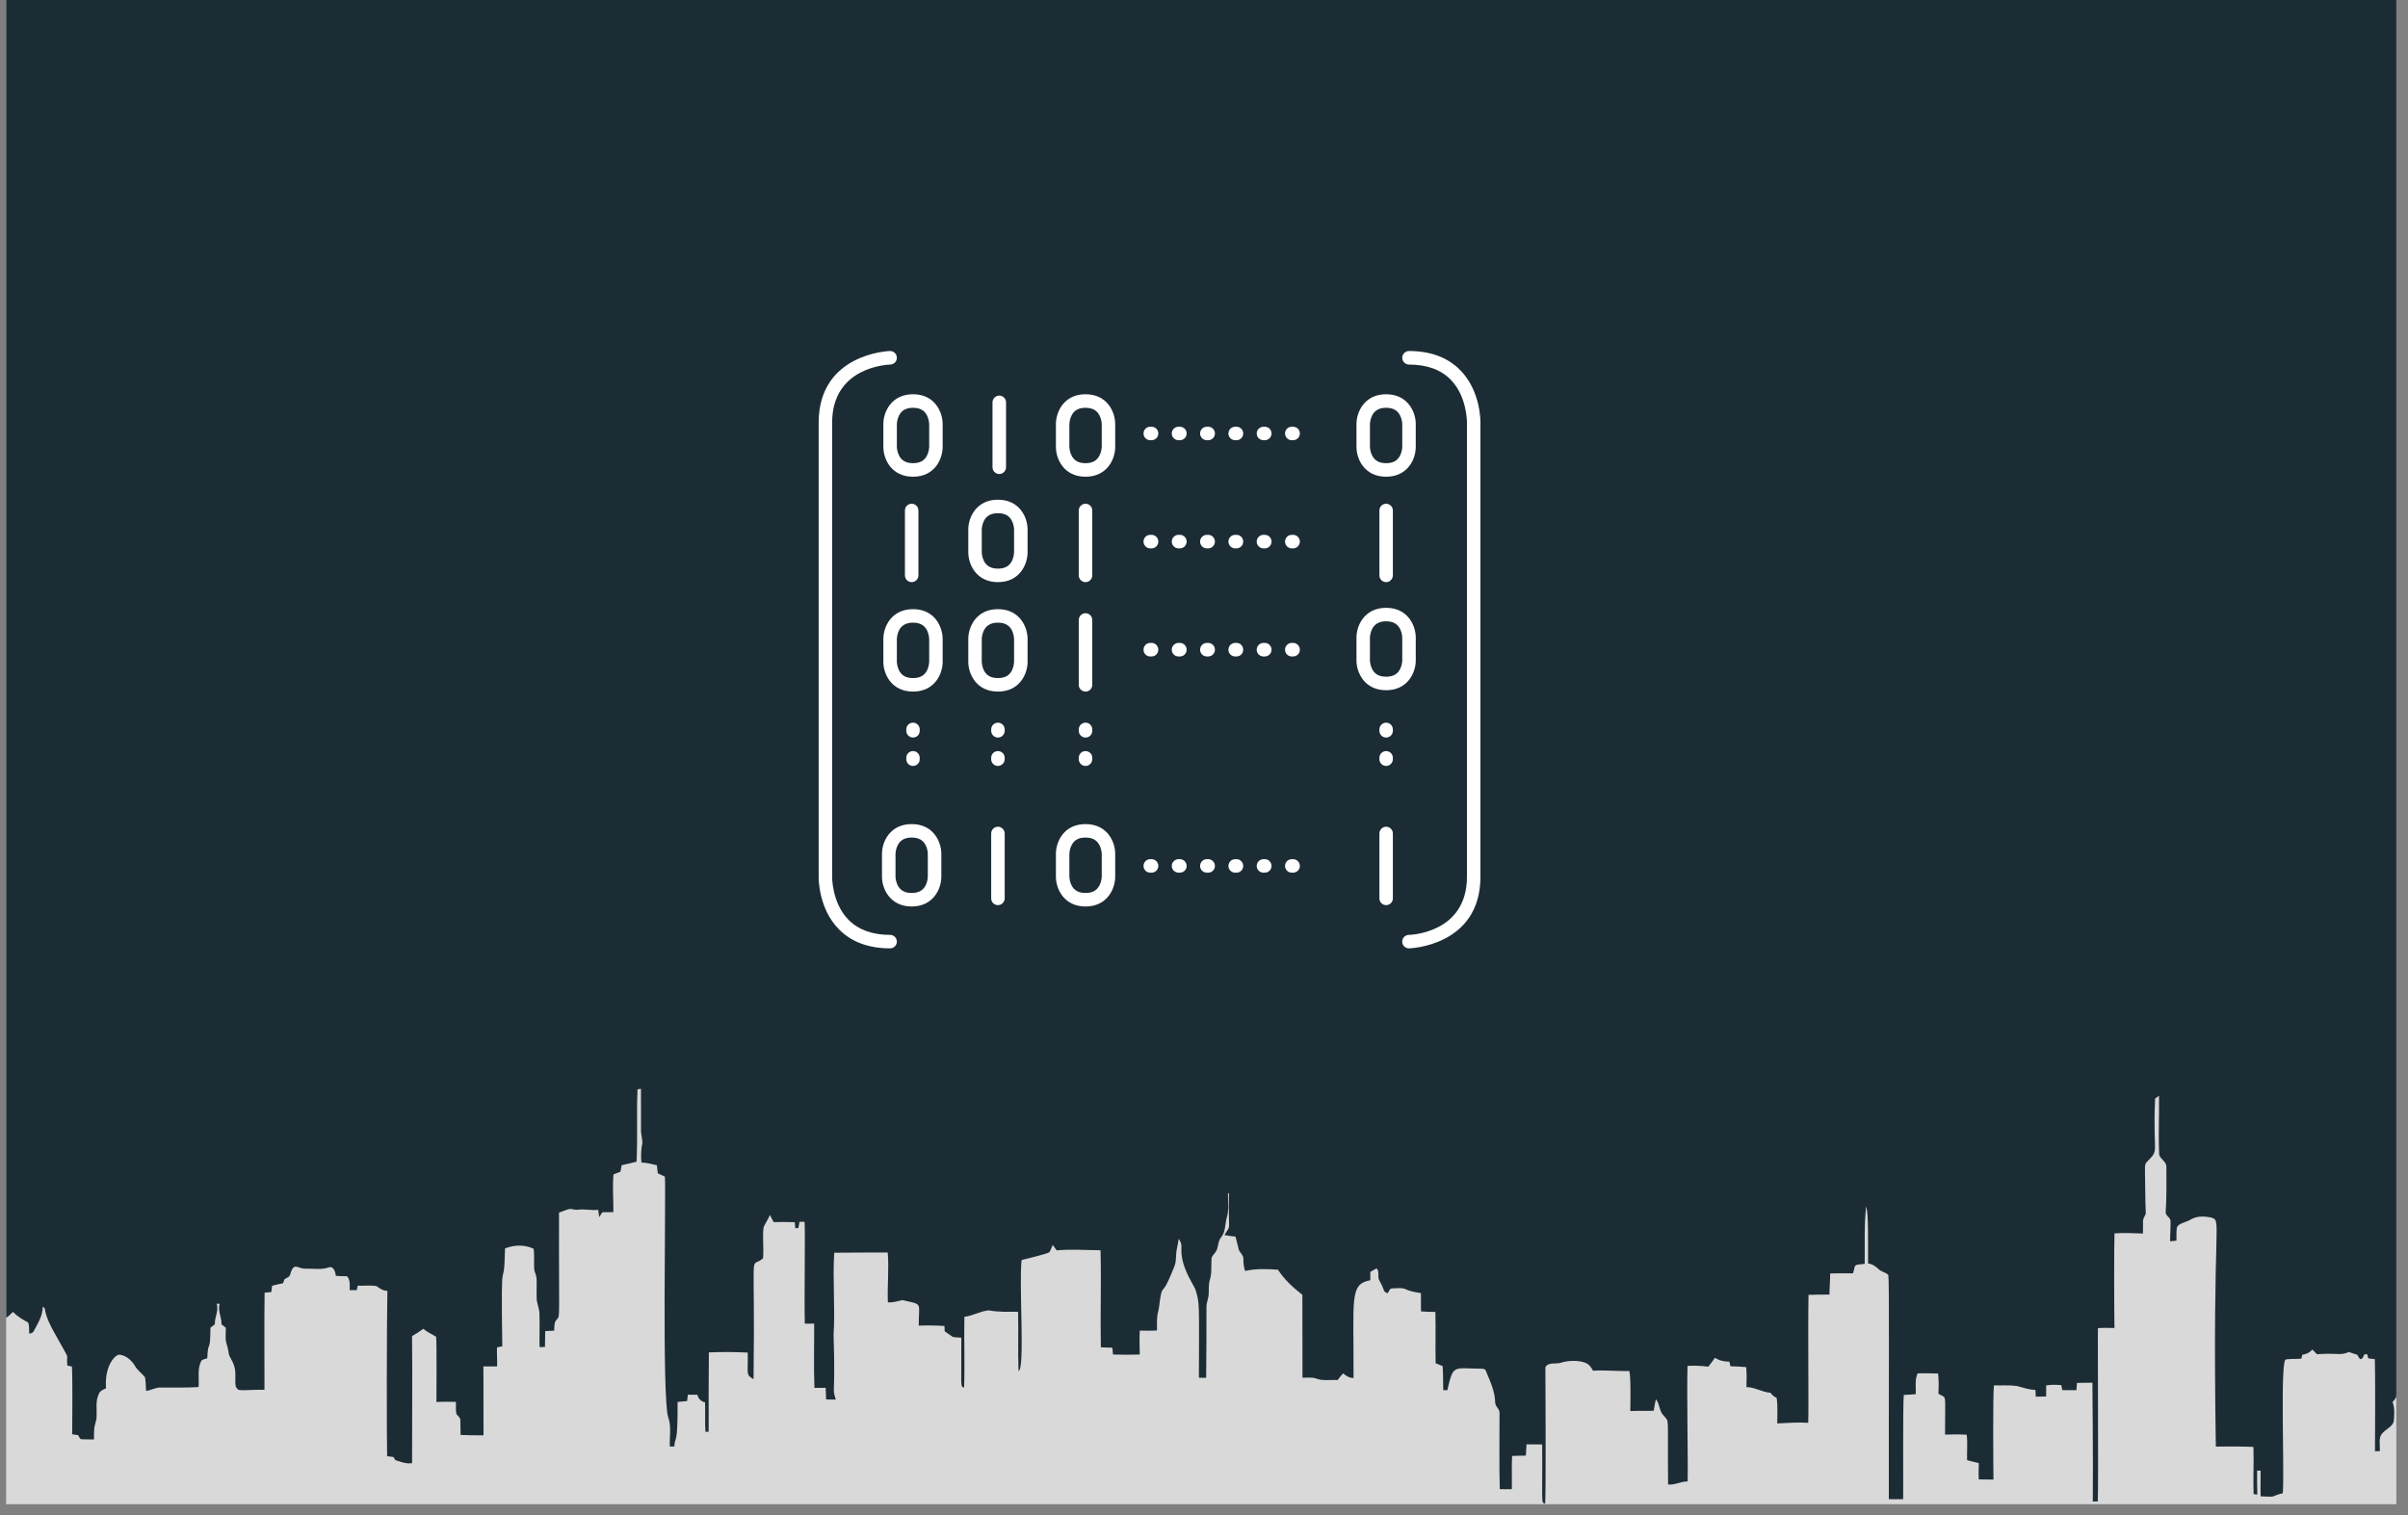 <svg xmlns="http://www.w3.org/2000/svg" xmlns:xlink="http://www.w3.org/1999/xlink" width="286" zoomAndPan="magnify" viewBox="0 0 214.5 135" height="180" preserveAspectRatio="xMidYMid meet" version="1.0"><rect x="0" y="0" width="214.5" height="135" fill="#808080" stroke="none"/><defs><clipPath id="c55e947085"><path d="M 0.539 0 L 213.465 0 L 213.465 134.008 L 0.539 134.008 Z M 0.539 0 " clip-rule="nonzero"/></clipPath><clipPath id="80a7a11459"><path d="M 72.926 31.27 L 80 31.27 L 80 84.484 L 72.926 84.484 Z M 72.926 31.27 " clip-rule="nonzero"/></clipPath><clipPath id="7afbb2d038"><path d="M 124 31.27 L 131.875 31.27 L 131.875 84.484 L 124 84.484 Z M 124 31.27 " clip-rule="nonzero"/></clipPath><clipPath id="4593576739"><path d="M 0.539 97 L 213.465 97 L 213.465 134.008 L 0.539 134.008 Z M 0.539 97 " clip-rule="nonzero"/></clipPath></defs><g clip-path="url(#c55e947085)"><path fill="#ffffff" d="M 0.539 0 L 213.961 0 L 213.961 141.781 L 0.539 141.781 Z M 0.539 0 " fill-opacity="1" fill-rule="nonzero"/><path fill="#ffffff" d="M 0.539 0 L 213.961 0 L 213.961 134.32 L 0.539 134.32 Z M 0.539 0 " fill-opacity="1" fill-rule="nonzero"/><path fill="#1c2c34" d="M 0.539 0 L 213.961 0 L 213.961 134.32 L 0.539 134.32 Z M 0.539 0 " fill-opacity="1" fill-rule="nonzero"/></g><g clip-path="url(#80a7a11459)"><path fill="#ffffff" d="M 79.289 84.484 C 77.367 84.484 75.828 83.91 74.715 82.773 C 72.914 80.934 72.926 78.293 72.926 78.105 L 72.926 37.652 C 72.926 31.477 79.215 31.27 79.277 31.27 C 79.609 31.266 79.883 31.527 79.891 31.863 C 79.898 32.195 79.637 32.465 79.301 32.477 C 79.074 32.484 74.125 32.672 74.125 37.652 L 74.125 78.121 C 74.125 78.141 74.102 80.434 75.578 81.934 C 76.457 82.828 77.703 83.285 79.289 83.285 C 79.621 83.285 79.891 83.551 79.891 83.883 C 79.891 84.219 79.621 84.484 79.289 84.484 " fill-opacity="1" fill-rule="nonzero"/></g><g clip-path="url(#7afbb2d038)"><path fill="#ffffff" d="M 125.512 84.484 C 125.184 84.492 124.91 84.223 124.906 83.895 C 124.902 83.559 125.168 83.289 125.496 83.285 C 125.727 83.277 130.672 83.09 130.672 78.105 L 130.672 37.641 C 130.672 37.621 130.695 35.32 129.223 33.82 C 128.344 32.93 127.098 32.477 125.512 32.477 C 125.184 32.477 124.91 32.203 124.91 31.875 C 124.91 31.543 125.184 31.27 125.512 31.27 C 127.434 31.27 128.977 31.848 130.086 32.984 C 131.887 34.828 131.875 37.469 131.875 37.652 L 131.875 78.105 C 131.875 84.281 125.586 84.484 125.527 84.484 L 125.512 84.484 " fill-opacity="1" fill-rule="nonzero"/></g><path fill="#ffffff" d="M 89.012 42.227 C 88.684 42.227 88.41 41.957 88.41 41.625 L 88.41 35.848 C 88.41 35.516 88.684 35.242 89.012 35.242 C 89.344 35.242 89.617 35.516 89.617 35.848 L 89.617 41.625 C 89.617 41.781 89.551 41.941 89.438 42.051 C 89.328 42.164 89.172 42.227 89.012 42.227 " fill-opacity="1" fill-rule="nonzero"/><path fill="#ffffff" d="M 81.211 51.859 C 80.879 51.859 80.609 51.59 80.609 51.254 L 80.609 45.477 C 80.609 45.145 80.879 44.875 81.211 44.875 C 81.539 44.875 81.812 45.145 81.812 45.477 L 81.812 51.254 C 81.812 51.418 81.75 51.57 81.633 51.68 C 81.523 51.797 81.367 51.859 81.211 51.859 " fill-opacity="1" fill-rule="nonzero"/><path fill="#ffffff" d="M 96.695 51.859 C 96.367 51.859 96.094 51.59 96.094 51.254 L 96.094 45.477 C 96.094 45.145 96.367 44.875 96.695 44.875 C 97.031 44.875 97.297 45.145 97.297 45.477 L 97.297 51.254 C 97.297 51.418 97.234 51.57 97.121 51.68 C 97.012 51.797 96.859 51.859 96.695 51.859 " fill-opacity="1" fill-rule="nonzero"/><path fill="#ffffff" d="M 96.695 61.609 C 96.367 61.609 96.094 61.34 96.094 61.012 L 96.094 55.234 C 96.094 54.898 96.367 54.629 96.695 54.629 C 97.031 54.629 97.297 54.898 97.297 55.234 L 97.297 61.012 C 97.297 61.168 97.234 61.32 97.121 61.438 C 97.012 61.547 96.859 61.609 96.695 61.609 " fill-opacity="1" fill-rule="nonzero"/><path fill="#ffffff" d="M 88.895 80.633 C 88.562 80.633 88.293 80.367 88.293 80.031 L 88.293 74.254 C 88.293 73.922 88.562 73.648 88.895 73.648 C 89.223 73.648 89.496 73.922 89.496 74.254 L 89.496 80.031 C 89.496 80.191 89.434 80.344 89.316 80.457 C 89.207 80.57 89.051 80.633 88.895 80.633 " fill-opacity="1" fill-rule="nonzero"/><path fill="#ffffff" d="M 81.332 36.328 C 80.73 36.328 80.332 36.543 80.094 36.992 C 79.977 37.23 79.902 37.5 79.891 37.773 L 79.891 39.82 C 79.902 40.094 79.977 40.359 80.094 40.602 C 80.332 41.047 80.73 41.262 81.332 41.262 C 81.926 41.262 82.332 41.047 82.566 40.602 C 82.688 40.359 82.754 40.094 82.77 39.82 L 82.77 37.773 C 82.754 37.5 82.688 37.23 82.566 36.992 C 82.332 36.543 81.926 36.328 81.332 36.328 Z M 81.332 42.469 C 79.391 42.469 78.688 40.883 78.688 39.82 L 78.688 37.773 C 78.688 36.707 79.391 35.121 81.332 35.121 C 83.266 35.121 83.969 36.707 83.969 37.773 L 83.969 39.82 C 83.969 40.883 83.266 42.469 81.332 42.469 " fill-opacity="1" fill-rule="nonzero"/><path fill="#ffffff" d="M 96.695 36.328 C 96.094 36.328 95.695 36.543 95.465 36.992 C 95.34 37.23 95.273 37.5 95.258 37.773 L 95.258 39.82 C 95.273 40.094 95.34 40.359 95.465 40.602 C 95.695 41.047 96.094 41.262 96.695 41.262 C 97.297 41.262 97.695 41.047 97.93 40.602 C 98.059 40.359 98.125 40.094 98.141 39.82 L 98.141 37.773 C 98.125 37.5 98.059 37.23 97.93 36.992 C 97.695 36.543 97.297 36.328 96.695 36.328 Z M 96.695 42.469 C 94.762 42.469 94.059 40.883 94.059 39.82 L 94.059 37.773 C 94.059 36.707 94.762 35.121 96.695 35.121 C 98.637 35.121 99.34 36.707 99.34 37.773 L 99.34 39.82 C 99.34 40.883 98.637 42.469 96.695 42.469 " fill-opacity="1" fill-rule="nonzero"/><path fill="#ffffff" d="M 123.473 51.859 C 123.141 51.859 122.875 51.59 122.875 51.254 L 122.875 45.477 C 122.875 45.145 123.141 44.875 123.473 44.875 C 123.801 44.875 124.074 45.145 124.074 45.477 L 124.074 51.254 C 124.074 51.418 124.012 51.57 123.895 51.68 C 123.785 51.797 123.629 51.859 123.473 51.859 " fill-opacity="1" fill-rule="nonzero"/><path fill="#ffffff" d="M 123.473 80.633 C 123.141 80.633 122.875 80.367 122.875 80.031 L 122.875 74.254 C 122.875 73.922 123.141 73.648 123.473 73.648 C 123.801 73.648 124.074 73.922 124.074 74.254 L 124.074 80.031 C 124.074 80.191 124.012 80.344 123.895 80.457 C 123.785 80.57 123.629 80.633 123.473 80.633 " fill-opacity="1" fill-rule="nonzero"/><path fill="#ffffff" d="M 123.473 36.328 C 122.875 36.328 122.473 36.543 122.238 36.992 C 122.117 37.23 122.043 37.5 122.031 37.773 L 122.031 39.82 C 122.043 40.094 122.117 40.359 122.238 40.602 C 122.473 41.047 122.875 41.262 123.473 41.262 C 124.074 41.262 124.473 41.047 124.707 40.602 C 124.828 40.359 124.902 40.094 124.91 39.82 L 124.91 37.773 C 124.902 37.5 124.828 37.23 124.707 36.992 C 124.473 36.543 124.074 36.328 123.473 36.328 Z M 123.473 42.469 C 121.535 42.469 120.832 40.883 120.832 39.82 L 120.832 37.773 C 120.832 36.707 121.535 35.121 123.473 35.121 C 125.406 35.121 126.113 36.707 126.113 37.773 L 126.113 39.82 C 126.113 40.883 125.406 42.469 123.473 42.469 " fill-opacity="1" fill-rule="nonzero"/><path fill="#ffffff" d="M 123.473 55.348 C 122.875 55.348 122.473 55.57 122.238 56.008 C 122.117 56.258 122.043 56.523 122.031 56.797 L 122.031 58.844 C 122.043 59.117 122.117 59.379 122.238 59.625 C 122.473 60.07 122.875 60.285 123.473 60.285 C 124.074 60.285 124.473 60.07 124.707 59.625 C 124.828 59.379 124.902 59.117 124.91 58.844 L 124.91 56.797 C 124.902 56.523 124.828 56.258 124.707 56.008 C 124.473 55.57 124.074 55.348 123.473 55.348 Z M 123.473 61.488 C 121.535 61.488 120.832 59.902 120.832 58.844 L 120.832 56.797 C 120.832 55.73 121.535 54.148 123.473 54.148 C 125.406 54.148 126.113 55.73 126.113 56.797 L 126.113 58.844 C 126.113 59.902 125.406 61.488 123.473 61.488 " fill-opacity="1" fill-rule="nonzero"/><path fill="#ffffff" d="M 88.895 45.719 C 88.293 45.719 87.895 45.934 87.656 46.379 C 87.539 46.625 87.465 46.887 87.453 47.16 L 87.453 49.207 C 87.465 49.48 87.539 49.75 87.656 49.996 C 87.895 50.438 88.293 50.656 88.895 50.656 C 89.496 50.656 89.895 50.438 90.129 49.996 C 90.25 49.75 90.32 49.48 90.332 49.207 L 90.332 47.16 C 90.32 46.887 90.25 46.625 90.129 46.379 C 89.895 45.934 89.496 45.719 88.895 45.719 Z M 88.895 51.859 C 86.957 51.859 86.254 50.273 86.254 49.207 L 86.254 47.16 C 86.254 46.102 86.957 44.516 88.895 44.516 C 90.828 44.516 91.535 46.102 91.535 47.16 L 91.535 49.207 C 91.535 50.273 90.828 51.859 88.895 51.859 " fill-opacity="1" fill-rule="nonzero"/><path fill="#ffffff" d="M 88.895 55.469 C 88.293 55.469 87.895 55.691 87.656 56.129 C 87.539 56.379 87.465 56.645 87.453 56.918 L 87.453 58.965 C 87.465 59.238 87.539 59.504 87.656 59.746 C 87.895 60.191 88.293 60.406 88.895 60.406 C 89.496 60.406 89.895 60.191 90.129 59.746 C 90.25 59.504 90.32 59.238 90.332 58.965 L 90.332 56.918 C 90.32 56.645 90.25 56.379 90.129 56.129 C 89.895 55.691 89.496 55.469 88.895 55.469 Z M 88.895 61.609 C 86.957 61.609 86.254 60.023 86.254 58.965 L 86.254 56.918 C 86.254 55.852 86.957 54.266 88.895 54.266 C 90.828 54.266 91.535 55.852 91.535 56.918 L 91.535 58.965 C 91.535 60.031 90.828 61.609 88.895 61.609 " fill-opacity="1" fill-rule="nonzero"/><path fill="#ffffff" d="M 81.332 55.469 C 80.73 55.469 80.332 55.691 80.094 56.129 C 79.977 56.379 79.902 56.645 79.891 56.918 L 79.891 58.965 C 79.902 59.238 79.977 59.504 80.094 59.746 C 80.332 60.191 80.73 60.406 81.332 60.406 C 81.926 60.406 82.332 60.191 82.566 59.746 C 82.688 59.504 82.754 59.238 82.77 58.965 L 82.77 56.918 C 82.754 56.645 82.688 56.379 82.566 56.129 C 82.332 55.691 81.926 55.469 81.332 55.469 Z M 81.332 61.609 C 79.391 61.609 78.688 60.023 78.688 58.965 L 78.688 56.918 C 78.688 55.852 79.391 54.266 81.332 54.266 C 83.266 54.266 83.969 55.852 83.969 56.918 L 83.969 58.965 C 83.969 60.031 83.266 61.609 81.332 61.609 " fill-opacity="1" fill-rule="nonzero"/><path fill="#ffffff" d="M 96.695 74.613 C 96.094 74.613 95.695 74.828 95.465 75.277 C 95.34 75.516 95.273 75.785 95.258 76.059 L 95.258 78.105 C 95.273 78.379 95.34 78.645 95.465 78.891 C 95.695 79.332 96.094 79.551 96.695 79.551 C 97.297 79.551 97.695 79.332 97.93 78.891 C 98.059 78.645 98.125 78.379 98.141 78.105 L 98.141 76.059 C 98.125 75.785 98.059 75.516 97.93 75.277 C 97.695 74.828 97.297 74.613 96.695 74.613 Z M 96.695 80.754 C 94.762 80.754 94.059 79.168 94.059 78.105 L 94.059 76.059 C 94.059 74.992 94.762 73.414 96.695 73.414 C 98.637 73.414 99.34 74.992 99.34 76.059 L 99.34 78.105 C 99.34 79.168 98.637 80.754 96.695 80.754 " fill-opacity="1" fill-rule="nonzero"/><path fill="#ffffff" d="M 81.211 74.613 C 80.609 74.613 80.211 74.828 79.977 75.277 C 79.855 75.516 79.781 75.785 79.77 76.059 L 79.77 78.105 C 79.781 78.379 79.855 78.645 79.977 78.891 C 80.211 79.332 80.609 79.551 81.211 79.551 C 81.812 79.551 82.211 79.332 82.445 78.891 C 82.566 78.645 82.641 78.379 82.648 78.105 L 82.648 76.059 C 82.641 75.785 82.566 75.516 82.445 75.277 C 82.211 74.828 81.812 74.613 81.211 74.613 Z M 81.211 80.754 C 79.273 80.754 78.566 79.168 78.566 78.105 L 78.566 76.059 C 78.566 74.992 79.273 73.414 81.211 73.414 C 83.148 73.414 83.852 74.992 83.852 76.059 L 83.852 78.105 C 83.852 79.168 83.148 80.754 81.211 80.754 " fill-opacity="1" fill-rule="nonzero"/><path fill="#ffffff" d="M 102.578 39.215 L 102.457 39.215 C 102.129 39.215 101.863 38.949 101.863 38.617 C 101.863 38.281 102.129 38.016 102.457 38.016 L 102.578 38.016 C 102.914 38.016 103.18 38.281 103.18 38.617 C 103.18 38.949 102.914 39.215 102.578 39.215 Z M 105.102 39.215 L 104.98 39.215 C 104.652 39.215 104.379 38.949 104.379 38.617 C 104.379 38.281 104.652 38.016 104.98 38.016 L 105.102 38.016 C 105.438 38.016 105.703 38.281 105.703 38.617 C 105.703 38.949 105.438 39.215 105.102 39.215 Z M 107.625 39.215 L 107.504 39.215 C 107.168 39.215 106.902 38.949 106.902 38.617 C 106.902 38.281 107.168 38.016 107.504 38.016 L 107.625 38.016 C 107.953 38.016 108.223 38.281 108.223 38.617 C 108.223 38.949 107.953 39.215 107.625 39.215 Z M 110.148 39.215 L 110.027 39.215 C 109.695 39.215 109.426 38.949 109.426 38.617 C 109.426 38.281 109.695 38.016 110.027 38.016 L 110.148 38.016 C 110.477 38.016 110.742 38.281 110.742 38.617 C 110.742 38.949 110.477 39.215 110.148 39.215 Z M 112.664 39.215 L 112.551 39.215 C 112.215 39.215 111.945 38.949 111.945 38.617 C 111.945 38.281 112.215 38.016 112.551 38.016 L 112.664 38.016 C 113 38.016 113.266 38.281 113.266 38.617 C 113.266 38.949 113 39.215 112.664 39.215 Z M 115.188 39.215 L 115.066 39.215 C 114.738 39.215 114.469 38.949 114.469 38.617 C 114.469 38.281 114.738 38.016 115.066 38.016 L 115.188 38.016 C 115.516 38.016 115.789 38.281 115.789 38.617 C 115.789 38.949 115.516 39.215 115.188 39.215 " fill-opacity="1" fill-rule="nonzero"/><path fill="#ffffff" d="M 102.578 48.852 L 102.457 48.852 C 102.129 48.852 101.863 48.578 101.863 48.246 C 101.863 47.918 102.129 47.645 102.457 47.645 L 102.578 47.645 C 102.914 47.645 103.18 47.918 103.18 48.246 C 103.18 48.578 102.914 48.852 102.578 48.852 Z M 105.102 48.852 L 104.98 48.852 C 104.652 48.852 104.379 48.578 104.379 48.246 C 104.379 47.918 104.652 47.645 104.98 47.645 L 105.102 47.645 C 105.438 47.645 105.703 47.918 105.703 48.246 C 105.703 48.578 105.438 48.852 105.102 48.852 Z M 107.625 48.852 L 107.504 48.852 C 107.168 48.852 106.902 48.578 106.902 48.246 C 106.902 47.918 107.168 47.645 107.504 47.645 L 107.625 47.645 C 107.953 47.645 108.223 47.918 108.223 48.246 C 108.223 48.578 107.953 48.852 107.625 48.852 Z M 110.148 48.852 L 110.027 48.852 C 109.695 48.852 109.426 48.578 109.426 48.246 C 109.426 47.918 109.695 47.645 110.027 47.645 L 110.148 47.645 C 110.477 47.645 110.742 47.918 110.742 48.246 C 110.742 48.578 110.477 48.852 110.148 48.852 Z M 112.664 48.852 L 112.551 48.852 C 112.215 48.852 111.945 48.578 111.945 48.246 C 111.945 47.918 112.215 47.645 112.551 47.645 L 112.664 47.645 C 113 47.645 113.266 47.918 113.266 48.246 C 113.266 48.578 113 48.852 112.664 48.852 Z M 115.188 48.852 L 115.066 48.852 C 114.738 48.852 114.469 48.578 114.469 48.246 C 114.469 47.918 114.738 47.645 115.066 47.645 L 115.188 47.645 C 115.516 47.645 115.789 47.918 115.789 48.246 C 115.789 48.578 115.516 48.852 115.188 48.852 " fill-opacity="1" fill-rule="nonzero"/><path fill="#ffffff" d="M 102.578 58.48 L 102.457 58.48 C 102.129 58.48 101.863 58.215 101.863 57.879 C 101.863 57.547 102.129 57.273 102.457 57.273 L 102.578 57.273 C 102.914 57.273 103.18 57.547 103.18 57.879 C 103.18 58.215 102.914 58.48 102.578 58.48 Z M 105.102 58.48 L 104.98 58.48 C 104.652 58.48 104.379 58.215 104.379 57.879 C 104.379 57.547 104.652 57.273 104.98 57.273 L 105.102 57.273 C 105.438 57.273 105.703 57.547 105.703 57.879 C 105.703 58.215 105.438 58.48 105.102 58.48 Z M 107.625 58.48 L 107.504 58.48 C 107.168 58.48 106.902 58.215 106.902 57.879 C 106.902 57.547 107.168 57.273 107.504 57.273 L 107.625 57.273 C 107.953 57.273 108.223 57.547 108.223 57.879 C 108.223 58.215 107.953 58.48 107.625 58.48 Z M 110.148 58.48 L 110.027 58.48 C 109.695 58.48 109.426 58.215 109.426 57.879 C 109.426 57.547 109.695 57.273 110.027 57.273 L 110.148 57.273 C 110.477 57.273 110.742 57.547 110.742 57.879 C 110.742 58.215 110.477 58.48 110.148 58.48 Z M 112.664 58.48 L 112.551 58.48 C 112.215 58.48 111.945 58.215 111.945 57.879 C 111.945 57.547 112.215 57.273 112.551 57.273 L 112.664 57.273 C 113 57.273 113.266 57.547 113.266 57.879 C 113.266 58.215 113 58.48 112.664 58.48 Z M 115.188 58.48 L 115.066 58.48 C 114.738 58.48 114.469 58.215 114.469 57.879 C 114.469 57.547 114.738 57.273 115.066 57.273 L 115.188 57.273 C 115.516 57.273 115.789 57.547 115.789 57.879 C 115.789 58.215 115.516 58.48 115.188 58.48 " fill-opacity="1" fill-rule="nonzero"/><path fill="#ffffff" d="M 102.578 77.742 L 102.457 77.742 C 102.129 77.742 101.863 77.473 101.863 77.145 C 101.863 76.809 102.129 76.539 102.457 76.539 L 102.578 76.539 C 102.914 76.539 103.18 76.809 103.18 77.145 C 103.18 77.473 102.914 77.742 102.578 77.742 Z M 105.102 77.742 L 104.98 77.742 C 104.652 77.742 104.379 77.473 104.379 77.145 C 104.379 76.809 104.652 76.539 104.98 76.539 L 105.102 76.539 C 105.438 76.539 105.703 76.809 105.703 77.145 C 105.703 77.473 105.438 77.742 105.102 77.742 Z M 107.625 77.742 L 107.504 77.742 C 107.168 77.742 106.902 77.473 106.902 77.145 C 106.902 76.809 107.168 76.539 107.504 76.539 L 107.625 76.539 C 107.953 76.539 108.223 76.809 108.223 77.145 C 108.223 77.473 107.953 77.742 107.625 77.742 Z M 110.148 77.742 L 110.027 77.742 C 109.695 77.742 109.426 77.473 109.426 77.145 C 109.426 76.809 109.695 76.539 110.027 76.539 L 110.148 76.539 C 110.477 76.539 110.742 76.809 110.742 77.145 C 110.742 77.473 110.477 77.742 110.148 77.742 Z M 112.664 77.742 L 112.551 77.742 C 112.215 77.742 111.945 77.473 111.945 77.145 C 111.945 76.809 112.215 76.539 112.551 76.539 L 112.664 76.539 C 113 76.539 113.266 76.809 113.266 77.145 C 113.266 77.473 113 77.742 112.664 77.742 Z M 115.188 77.742 L 115.066 77.742 C 114.738 77.742 114.469 77.473 114.469 77.145 C 114.469 76.809 114.738 76.539 115.066 76.539 L 115.188 76.539 C 115.516 76.539 115.789 76.809 115.789 77.145 C 115.789 77.473 115.516 77.742 115.188 77.742 " fill-opacity="1" fill-rule="nonzero"/><path fill="#ffffff" d="M 123.473 65.703 C 123.141 65.703 122.875 65.434 122.875 65.105 L 122.875 64.984 C 122.875 64.648 123.141 64.379 123.473 64.379 C 123.801 64.379 124.074 64.648 124.074 64.984 L 124.074 65.105 C 124.074 65.262 124.012 65.414 123.895 65.531 C 123.785 65.641 123.629 65.703 123.473 65.703 Z M 123.473 68.234 C 123.141 68.234 122.875 67.965 122.875 67.629 L 122.875 67.508 C 122.875 67.176 123.141 66.91 123.473 66.91 C 123.801 66.91 124.074 67.176 124.074 67.508 L 124.074 67.629 C 124.074 67.793 124.012 67.945 123.895 68.055 C 123.785 68.168 123.629 68.234 123.473 68.234 " fill-opacity="1" fill-rule="nonzero"/><path fill="#ffffff" d="M 96.695 65.703 C 96.367 65.703 96.094 65.434 96.094 65.105 L 96.094 64.984 C 96.094 64.648 96.367 64.379 96.695 64.379 C 97.031 64.379 97.297 64.648 97.297 64.984 L 97.297 65.105 C 97.297 65.262 97.234 65.414 97.121 65.531 C 97.012 65.641 96.859 65.703 96.695 65.703 Z M 96.695 68.234 C 96.367 68.234 96.094 67.965 96.094 67.629 L 96.094 67.508 C 96.094 67.176 96.367 66.91 96.695 66.91 C 97.031 66.91 97.297 67.176 97.297 67.508 L 97.297 67.629 C 97.297 67.793 97.234 67.945 97.121 68.055 C 97.012 68.168 96.859 68.234 96.695 68.234 " fill-opacity="1" fill-rule="nonzero"/><path fill="#ffffff" d="M 88.895 65.703 C 88.562 65.703 88.293 65.434 88.293 65.105 L 88.293 64.984 C 88.293 64.648 88.562 64.379 88.895 64.379 C 89.223 64.379 89.496 64.648 89.496 64.984 L 89.496 65.105 C 89.496 65.262 89.434 65.414 89.316 65.531 C 89.207 65.641 89.051 65.703 88.895 65.703 Z M 88.895 68.234 C 88.562 68.234 88.293 67.965 88.293 67.629 L 88.293 67.508 C 88.293 67.176 88.562 66.91 88.895 66.91 C 89.223 66.91 89.496 67.176 89.496 67.508 L 89.496 67.629 C 89.496 67.793 89.434 67.945 89.316 68.055 C 89.207 68.168 89.051 68.234 88.895 68.234 " fill-opacity="1" fill-rule="nonzero"/><path fill="#ffffff" d="M 81.332 65.703 C 80.996 65.703 80.73 65.434 80.73 65.105 L 80.73 64.984 C 80.73 64.648 80.996 64.379 81.332 64.379 C 81.66 64.379 81.926 64.648 81.926 64.984 L 81.926 65.105 C 81.926 65.262 81.871 65.414 81.754 65.531 C 81.641 65.641 81.488 65.703 81.332 65.703 Z M 81.332 68.234 C 80.996 68.234 80.73 67.965 80.73 67.629 L 80.73 67.508 C 80.73 67.176 80.996 66.91 81.332 66.91 C 81.66 66.91 81.926 67.176 81.926 67.508 L 81.926 67.629 C 81.926 67.793 81.871 67.945 81.754 68.055 C 81.641 68.168 81.488 68.234 81.332 68.234 " fill-opacity="1" fill-rule="nonzero"/><g clip-path="url(#4593576739)"><path fill="#d9d9d9" d="M 56.793 97.039 C 56.895 97.027 56.996 97.012 57.098 97 C 57.102 98.188 57.109 99.375 57.102 100.562 C 57.07 100.984 57.219 101.391 57.223 101.809 C 57.098 102.387 57.082 102.977 57.137 103.562 C 57.605 103.582 58.059 103.699 58.512 103.805 C 58.543 104.043 58.566 104.281 58.594 104.52 C 58.805 104.621 59.02 104.719 59.23 104.824 C 59.328 106.617 58.961 124.531 59.52 126.246 C 59.824 127.082 59.633 127.992 59.664 128.859 C 59.797 128.859 59.934 128.859 60.066 128.859 C 60.129 127.852 60.379 128.898 60.359 124.891 C 60.641 124.863 60.922 124.84 61.203 124.812 C 61.223 124.621 61.25 124.434 61.277 124.246 C 61.559 124.25 61.84 124.25 62.121 124.25 C 62.199 124.605 62.449 124.848 62.805 124.926 C 62.836 125.801 62.785 126.676 62.84 127.551 C 62.91 127.547 63.051 127.547 63.125 127.543 C 63.121 125.188 63.125 122.832 63.145 120.477 C 64.297 120.43 65.453 120.438 66.605 120.492 C 66.648 122.508 66.41 122.438 67.125 122.863 C 67.289 110.391 66.711 113.16 67.969 112.105 C 68.051 111.184 67.906 110.254 68.016 109.332 C 68.18 108.957 68.43 108.621 68.578 108.23 C 68.691 108.445 68.801 108.66 68.914 108.871 C 69.543 108.852 70.168 108.863 70.797 108.875 C 70.812 109.055 70.828 109.23 70.844 109.41 C 70.934 109.406 71.023 109.406 71.117 109.406 C 71.148 109.219 71.18 109.031 71.215 108.844 C 71.363 108.844 71.516 108.84 71.672 108.84 C 71.738 110.008 71.633 115.598 71.691 117.918 C 71.969 117.922 72.246 117.922 72.523 117.914 C 72.535 119.824 72.473 121.734 72.551 123.641 C 72.883 123.645 73.215 123.641 73.551 123.633 C 73.562 123.977 73.574 124.324 73.586 124.668 C 73.875 124.676 74.164 124.68 74.453 124.684 C 74.086 123.516 74.438 124.562 74.254 118.922 C 74.406 116.48 74.16 114.035 74.312 111.598 C 75.902 111.574 77.488 111.59 79.078 111.578 C 79.199 113.055 79.031 114.535 79.09 116.012 C 79.535 116.062 79.953 115.91 80.383 115.82 C 82.277 116.25 81.828 115.969 81.84 118.09 C 82.602 118.066 83.367 118.074 84.129 118.125 C 84.137 118.285 84.145 118.441 84.152 118.598 C 85.129 119.246 84.613 119.074 85.633 119.168 C 85.648 123.43 85.512 123.551 85.879 123.609 C 85.957 121.512 85.859 119.41 85.906 117.309 C 86.66 117.215 87.336 116.797 88.09 116.73 C 88.945 116.906 89.824 116.852 90.691 116.863 C 90.73 118.621 90.668 120.379 90.727 122.133 C 91.32 122.035 90.754 114.422 91 112.25 C 91.086 112.23 93.23 111.719 93.488 111.551 C 93.602 111.344 93.68 111.121 93.777 110.902 C 93.891 111.066 94.004 111.227 94.125 111.387 C 95.426 111.27 96.73 111.367 98.035 111.379 C 98.109 114.258 98.004 117.145 98.062 120.023 C 98.402 120.035 98.746 120.043 99.086 120.062 C 99.109 120.262 99.129 120.465 99.148 120.668 C 99.941 120.688 100.734 120.691 101.527 120.668 C 101.523 119.957 101.48 119.246 101.531 118.535 C 102.043 118.547 102.551 118.555 103.062 118.523 C 103.07 117.977 103.016 117.422 103.156 116.887 C 103.316 116.277 103.293 115.629 103.496 115.027 C 103.723 114.609 103.719 115.039 104.602 112.844 C 104.816 112.344 104.715 111.781 104.832 111.258 C 104.898 110.961 104.953 110.66 104.996 110.359 C 105.164 110.578 105.262 110.836 105.238 111.113 C 105.152 112.77 106.109 114.078 106.484 114.867 C 106.871 116.148 106.809 115.809 106.797 122.738 C 107.012 122.738 107.223 122.738 107.441 122.738 C 107.469 120.656 107.469 118.57 107.469 116.484 C 107.453 116.059 107.66 115.66 107.672 115.234 C 107.684 114.824 107.652 114.402 107.773 114 C 107.965 113.406 107.875 112.777 107.918 112.164 C 107.91 111.906 108.148 111.746 108.273 111.547 C 108.566 111.16 108.453 110.609 108.766 110.238 C 109.176 109.754 109.113 109.074 109.273 108.492 C 109.496 107.781 109.371 107.031 109.387 106.297 C 109.406 106.301 109.449 106.301 109.473 106.305 C 109.395 109.984 109.723 108.957 109.07 110.023 C 109.395 110.086 109.727 110.133 110.059 110.164 C 110.148 110.539 110.238 110.914 110.34 111.289 C 110.426 111.605 110.785 111.809 110.758 112.164 C 110.758 112.52 110.793 112.879 110.91 113.223 C 111.867 113.004 112.867 113.039 113.84 113.113 C 114.406 113.992 115.191 114.707 116.012 115.348 C 116.016 115.395 116.023 122.688 116.023 122.734 C 116.434 122.746 116.867 122.664 117.266 122.816 C 117.863 123.047 118.52 122.887 119.145 122.945 C 119.301 122.738 119.465 122.539 119.641 122.348 C 119.91 122.559 120.203 122.777 120.57 122.75 C 120.602 115.613 120.188 114.414 122.066 114.047 C 122.062 113.805 122.062 113.562 122.062 113.32 C 122.246 113.203 122.426 113.082 122.629 112.996 C 122.902 113.254 122.699 113.68 122.832 113.996 C 122.914 114.176 123.023 114.34 123.105 114.52 C 123.238 114.785 123.258 115.16 123.617 115.199 C 123.734 115.051 123.777 114.77 124.016 114.777 C 125.68 114.676 124.637 114.906 126.574 115.199 C 126.574 115.738 126.574 116.285 126.578 116.824 C 127.004 116.859 127.43 116.871 127.859 116.875 C 127.902 118.398 127.852 119.918 127.883 121.441 C 128.09 121.523 128.297 121.609 128.508 121.699 C 128.559 122.41 128.539 123.129 128.562 123.844 C 128.684 123.844 128.805 123.844 128.926 123.844 C 129.461 121.523 129.438 121.902 131.93 121.93 C 132.074 121.945 132.277 121.922 132.344 122.094 C 132.719 123.012 133.172 123.926 133.188 124.941 C 133.18 125.305 133.605 125.508 133.574 125.879 C 133.578 128.137 133.535 130.398 133.598 132.66 C 133.953 132.672 134.312 132.672 134.672 132.66 C 134.691 131.676 134.641 130.688 134.695 129.703 C 135.105 129.684 135.516 129.68 135.922 129.672 C 135.938 129.336 135.953 129.004 135.98 128.668 C 136.445 128.672 136.91 128.672 137.375 128.676 C 137.418 133.809 137.238 133.906 137.641 133.945 C 137.723 132.367 137.656 121.812 137.66 121.801 C 137.926 121.328 138.531 121.527 138.969 121.418 C 140.016 121.074 141.066 121.273 141.387 121.488 C 141.629 121.625 141.77 121.879 141.906 122.109 C 142.984 122.039 144.059 122.16 145.137 122.141 C 145.297 122.691 145.223 125.621 145.223 125.703 C 145.914 125.668 146.613 125.703 147.309 125.676 C 147.363 125.332 147.422 124.992 147.504 124.652 C 147.855 125.074 147.789 125.707 148.188 126.098 C 148.73 126.809 148.527 125.668 148.59 132.246 C 149.195 132.312 149.73 131.961 150.328 131.973 C 150.383 130.332 150.246 124.281 150.32 121.68 C 150.938 121.641 151.559 121.672 152.172 121.75 C 152.379 121.492 152.578 121.227 152.766 120.953 C 153.145 121.207 153.59 121.312 154.047 121.301 C 154.078 121.438 154.113 121.578 154.148 121.715 C 154.613 121.723 155.078 121.746 155.547 121.789 C 155.598 122.383 155.594 122.977 155.57 123.57 C 156.316 123.574 156.965 124.023 157.707 124.074 C 157.848 124.273 158.039 124.43 158.262 124.535 C 158.371 125.285 158.312 126.047 158.312 126.805 C 159.234 126.762 160.152 126.691 161.074 126.75 C 161.125 125.305 161.039 118.688 161.098 115.352 C 161.719 115.324 162.344 115.332 162.969 115.328 C 162.961 114.699 163.039 114.074 163.023 113.449 C 163.703 113.422 164.383 113.445 165.066 113.434 C 165.32 112.57 165.043 112.719 166.105 112.59 C 166.125 110.891 166.047 109.18 166.227 107.484 C 166.457 107.977 166.395 110.887 166.406 112.555 C 166.781 112.602 167.09 112.816 167.355 113.074 C 167.598 113.312 168.008 113.344 168.211 113.594 C 168.305 114.277 168.238 123.543 168.254 133.551 C 168.68 133.562 169.105 133.562 169.531 133.555 C 169.551 132.5 169.488 125.312 169.586 124.266 C 169.941 124.25 170.297 124.23 170.656 124.199 C 170.676 123.582 170.555 122.93 170.816 122.344 C 171.422 122.336 172.031 122.332 172.641 122.359 C 172.711 122.953 172.699 123.555 172.668 124.156 C 173.449 124.664 173.25 123.824 173.262 127.801 C 173.906 127.785 174.555 127.766 175.199 127.816 C 175.277 128.57 175.203 129.324 175.223 130.074 C 175.562 130.188 175.922 130.238 176.266 130.34 C 176.266 130.824 176.234 131.309 176.266 131.793 C 176.703 131.801 177.141 131.801 177.574 131.809 C 177.566 131.133 177.504 124.094 177.621 123.414 C 178.297 123.438 178.98 123.375 179.652 123.469 C 180.199 123.617 180.738 123.805 181.312 123.82 C 181.324 124.023 181.332 124.223 181.344 124.426 C 181.652 124.418 181.957 124.41 182.266 124.402 C 182.266 124.074 182.266 123.746 182.27 123.418 C 182.715 123.348 183.168 123.352 183.621 123.395 C 183.645 123.543 183.672 123.691 183.703 123.84 C 184.121 123.844 184.543 123.844 184.965 123.844 C 184.98 123.629 184.996 123.41 185.012 123.195 C 185.469 123.195 185.93 123.18 186.387 123.176 C 186.387 123.176 186.461 130.266 186.422 133.762 C 186.566 133.758 186.719 133.758 186.867 133.754 C 186.934 132.363 186.848 118.758 186.883 118.316 C 187.371 118.281 187.859 118.289 188.352 118.305 C 188.324 117.23 188.312 110.727 188.355 109.875 C 189.199 109.816 190.043 109.855 190.887 109.887 C 190.906 109.52 190.891 109.152 190.895 108.789 C 190.879 108.516 191.125 108.312 191.141 108.047 C 191.086 106.855 191.102 105.66 191.07 104.469 C 191.098 104.141 190.984 103.734 191.262 103.488 C 192.414 102.309 191.746 103.004 191.973 97.867 C 192.086 97.781 192.203 97.695 192.32 97.609 C 192.348 99.301 192.258 100.992 192.328 102.684 C 192.277 103.223 192.992 103.414 192.977 103.934 C 192.988 105.273 193 106.617 192.918 107.957 C 192.875 108.32 193.359 108.441 193.348 108.789 C 193.359 109.387 193.309 109.98 193.312 110.582 C 193.5 110.559 193.684 110.539 193.875 110.52 C 193.883 110.125 193.848 109.73 193.914 109.344 C 194.07 109.008 194.477 108.953 194.781 108.812 C 195.254 108.66 195.543 108.191 196.938 108.453 C 197.992 108.828 197.047 108.117 197.383 128.867 C 198.5 128.859 199.617 128.844 200.734 128.898 C 200.773 130.297 200.703 131.699 200.746 133.098 C 200.855 133.113 200.965 133.133 201.078 133.148 C 201.055 132.438 201.059 131.719 201.059 131.008 C 201.137 131.008 201.293 131.012 201.371 131.012 C 201.375 131.777 201.348 132.539 201.375 133.301 C 202.988 133.383 202.129 133.309 203.352 133.02 C 203.496 130.711 203.105 121.344 203.605 121.105 C 204.066 121.039 204.535 121.07 204.996 121.039 C 205.027 120.918 205.059 120.797 205.09 120.676 C 205.441 120.648 205.754 120.488 205.984 120.223 C 206.121 120.363 206.254 120.5 206.391 120.641 C 208.383 120.5 208.371 120.797 209.246 120.441 C 209.488 120.539 209.738 120.617 209.988 120.691 C 210.055 120.816 210.121 120.945 210.211 121.062 C 210.473 121.141 210.508 120.812 210.621 120.652 C 210.695 120.648 210.777 120.641 210.859 120.637 C 210.891 120.762 210.926 120.887 210.965 121.012 C 211.156 121.035 211.348 121.059 211.547 121.082 C 211.59 121.879 211.574 128.305 211.559 129.281 C 211.695 129.281 211.836 129.277 211.984 129.277 C 212.043 128.734 211.805 128.051 212.266 127.633 C 212.578 127.277 213.125 127.102 213.234 126.594 C 213.281 126.035 213.332 125.441 213.121 124.906 C 213.23 124.77 213.352 124.641 213.441 124.488 C 213.504 124.133 213.418 123.758 213.535 123.414 C 213.789 123.145 214.164 123.055 214.473 122.867 C 214.676 122.195 214.348 121.496 214.527 120.816 C 214.641 120.348 214.289 119.969 214.141 119.555 C 214.242 119.254 214.379 118.918 214.656 118.734 C 215.355 118.719 215.156 118.914 215.16 135.801 L -0.949 135.801 L -0.949 116.867 C -0.789 117.008 -0.633 117.168 -0.43 117.238 C -0.266 117.172 -0.113 117.074 0.039 116.984 C 0.148 117.137 0.254 117.293 0.371 117.438 C 0.707 117.391 0.91 117.062 1.164 116.867 C 1.539 117.277 2.02 117.555 2.504 117.812 C 2.637 118.121 2.566 118.48 2.609 118.812 C 2.766 118.773 2.941 118.742 3.008 118.574 C 3.371 117.891 3.812 117.207 3.809 116.406 C 3.848 116.438 3.934 116.5 3.977 116.531 C 4.094 117.297 4.434 117.996 4.809 118.664 C 6.465 121.672 5.848 120.277 6 121.652 C 6.137 121.684 6.273 121.711 6.406 121.738 C 6.473 122.52 6.441 127.008 6.43 127.77 C 6.609 127.801 6.789 127.828 6.969 127.855 C 7.047 127.973 7.074 128.129 7.199 128.207 C 7.59 128.238 7.98 128.223 8.371 128.23 C 8.379 127.902 8.367 127.578 8.395 127.25 C 8.43 126.898 8.602 126.566 8.605 126.207 C 8.641 125.539 8.488 124.832 8.797 124.203 C 8.887 123.906 9.195 123.797 9.445 123.672 C 9.289 121.578 10.332 120.613 10.668 120.684 C 11.254 120.758 11.73 121.195 12.027 121.688 C 12.246 122.086 12.641 122.332 12.914 122.688 C 13.004 123.09 12.973 123.504 13.02 123.91 C 13.477 123.852 13.887 123.574 14.359 123.609 C 15.469 123.598 16.582 123.637 17.688 123.566 C 17.758 122.773 17.539 121.891 17.969 121.176 C 18.125 121.094 18.297 121.055 18.465 121.004 C 18.527 119.242 18.73 120.719 18.746 118.281 C 18.879 118.176 19.012 118.074 19.141 117.969 C 19.105 117.344 19.508 116.766 19.301 116.145 L 19.57 116.145 C 19.367 116.766 19.762 117.348 19.727 117.973 C 19.855 118.078 19.984 118.18 20.117 118.285 C 20.117 118.801 20.035 119.336 20.219 119.832 C 20.328 120.137 20.332 120.469 20.43 120.777 C 20.574 121.066 20.758 121.344 20.848 121.656 C 21.066 122.25 20.898 122.895 20.996 123.504 C 21.281 124.012 21.168 123.809 23.559 123.805 C 23.562 120.922 23.531 118.039 23.57 115.16 C 23.77 115.141 23.969 115.121 24.168 115.102 C 24.188 114.914 24.211 114.73 24.234 114.543 C 24.559 114.457 24.883 114.375 25.215 114.316 C 25.258 114.199 25.297 114.082 25.336 113.965 C 25.527 113.84 25.809 113.766 25.855 113.512 C 26.191 112.352 26.516 113.059 27.242 113.02 C 27.926 113 28.625 113.137 29.289 112.906 C 29.734 112.766 29.875 113.336 29.922 113.66 C 30.254 113.684 30.59 113.695 30.926 113.695 C 31.211 114.051 31.156 114.508 31.148 114.93 C 31.359 114.93 31.57 114.93 31.781 114.93 C 31.809 114.797 31.84 114.664 31.871 114.531 C 32.422 114.562 32.988 114.477 33.531 114.57 C 33.828 114.777 34.121 115.004 34.508 114.988 C 34.445 117.66 34.441 128.465 34.484 129.723 C 34.668 129.746 34.855 129.77 35.043 129.797 C 35.102 129.891 35.16 129.984 35.219 130.078 C 35.703 130.219 36.188 130.441 36.707 130.34 C 36.699 126.57 36.746 122.797 36.703 119.027 C 37.051 118.832 37.387 118.617 37.707 118.375 C 38.051 118.664 38.457 118.852 38.84 119.074 C 38.922 119.215 38.875 124.812 38.875 124.898 C 39.453 124.859 40.031 124.879 40.613 124.887 C 40.625 125.242 40.586 125.605 40.652 125.957 C 40.773 126.145 41.016 126.273 41.004 126.516 C 41.027 126.953 41.004 127.395 41.031 127.832 C 41.711 127.859 42.391 127.875 43.07 127.863 C 43.055 125.82 43.082 123.777 43.055 121.73 C 43.461 121.723 43.871 121.723 44.281 121.723 C 44.309 121.16 44.246 120.598 44.273 120.031 C 44.43 120.004 44.586 119.969 44.742 119.938 C 44.602 110.32 44.883 115.801 44.988 111.215 C 45.793 110.895 46.742 110.859 47.527 111.242 C 47.629 111.828 47.547 112.43 47.582 113.02 C 47.598 113.309 47.77 113.562 47.793 113.852 C 47.828 114.453 47.781 115.055 47.805 115.656 C 47.816 116.121 48.043 116.547 48.051 117.012 C 48.09 118.012 48.039 119.012 48.066 120.008 C 48.223 120.004 48.383 120 48.543 119.992 C 48.559 119.523 48.566 119.051 48.566 118.582 C 48.832 118.566 49.098 118.555 49.367 118.539 C 49.383 118.289 49.375 118.035 49.434 117.793 C 49.953 116.785 49.77 119.258 49.797 108.027 C 50.109 107.926 50.414 107.781 50.734 107.699 C 50.965 107.691 51.188 107.789 51.418 107.773 C 52.039 107.68 52.66 107.848 53.285 107.777 C 53.309 107.996 53.34 108.215 53.375 108.43 C 53.473 108.289 53.566 108.141 53.652 107.992 C 53.98 107.984 54.309 107.984 54.637 107.98 C 54.652 106.863 54.547 105.742 54.648 104.621 C 54.855 104.539 55.059 104.457 55.27 104.379 C 55.301 104.188 55.336 103.996 55.375 103.805 C 55.82 103.715 56.262 103.594 56.703 103.488 C 56.812 101.34 56.691 99.188 56.789 97.039 Z M 56.793 97.039 " fill-opacity="1" fill-rule="nonzero"/></g></svg>